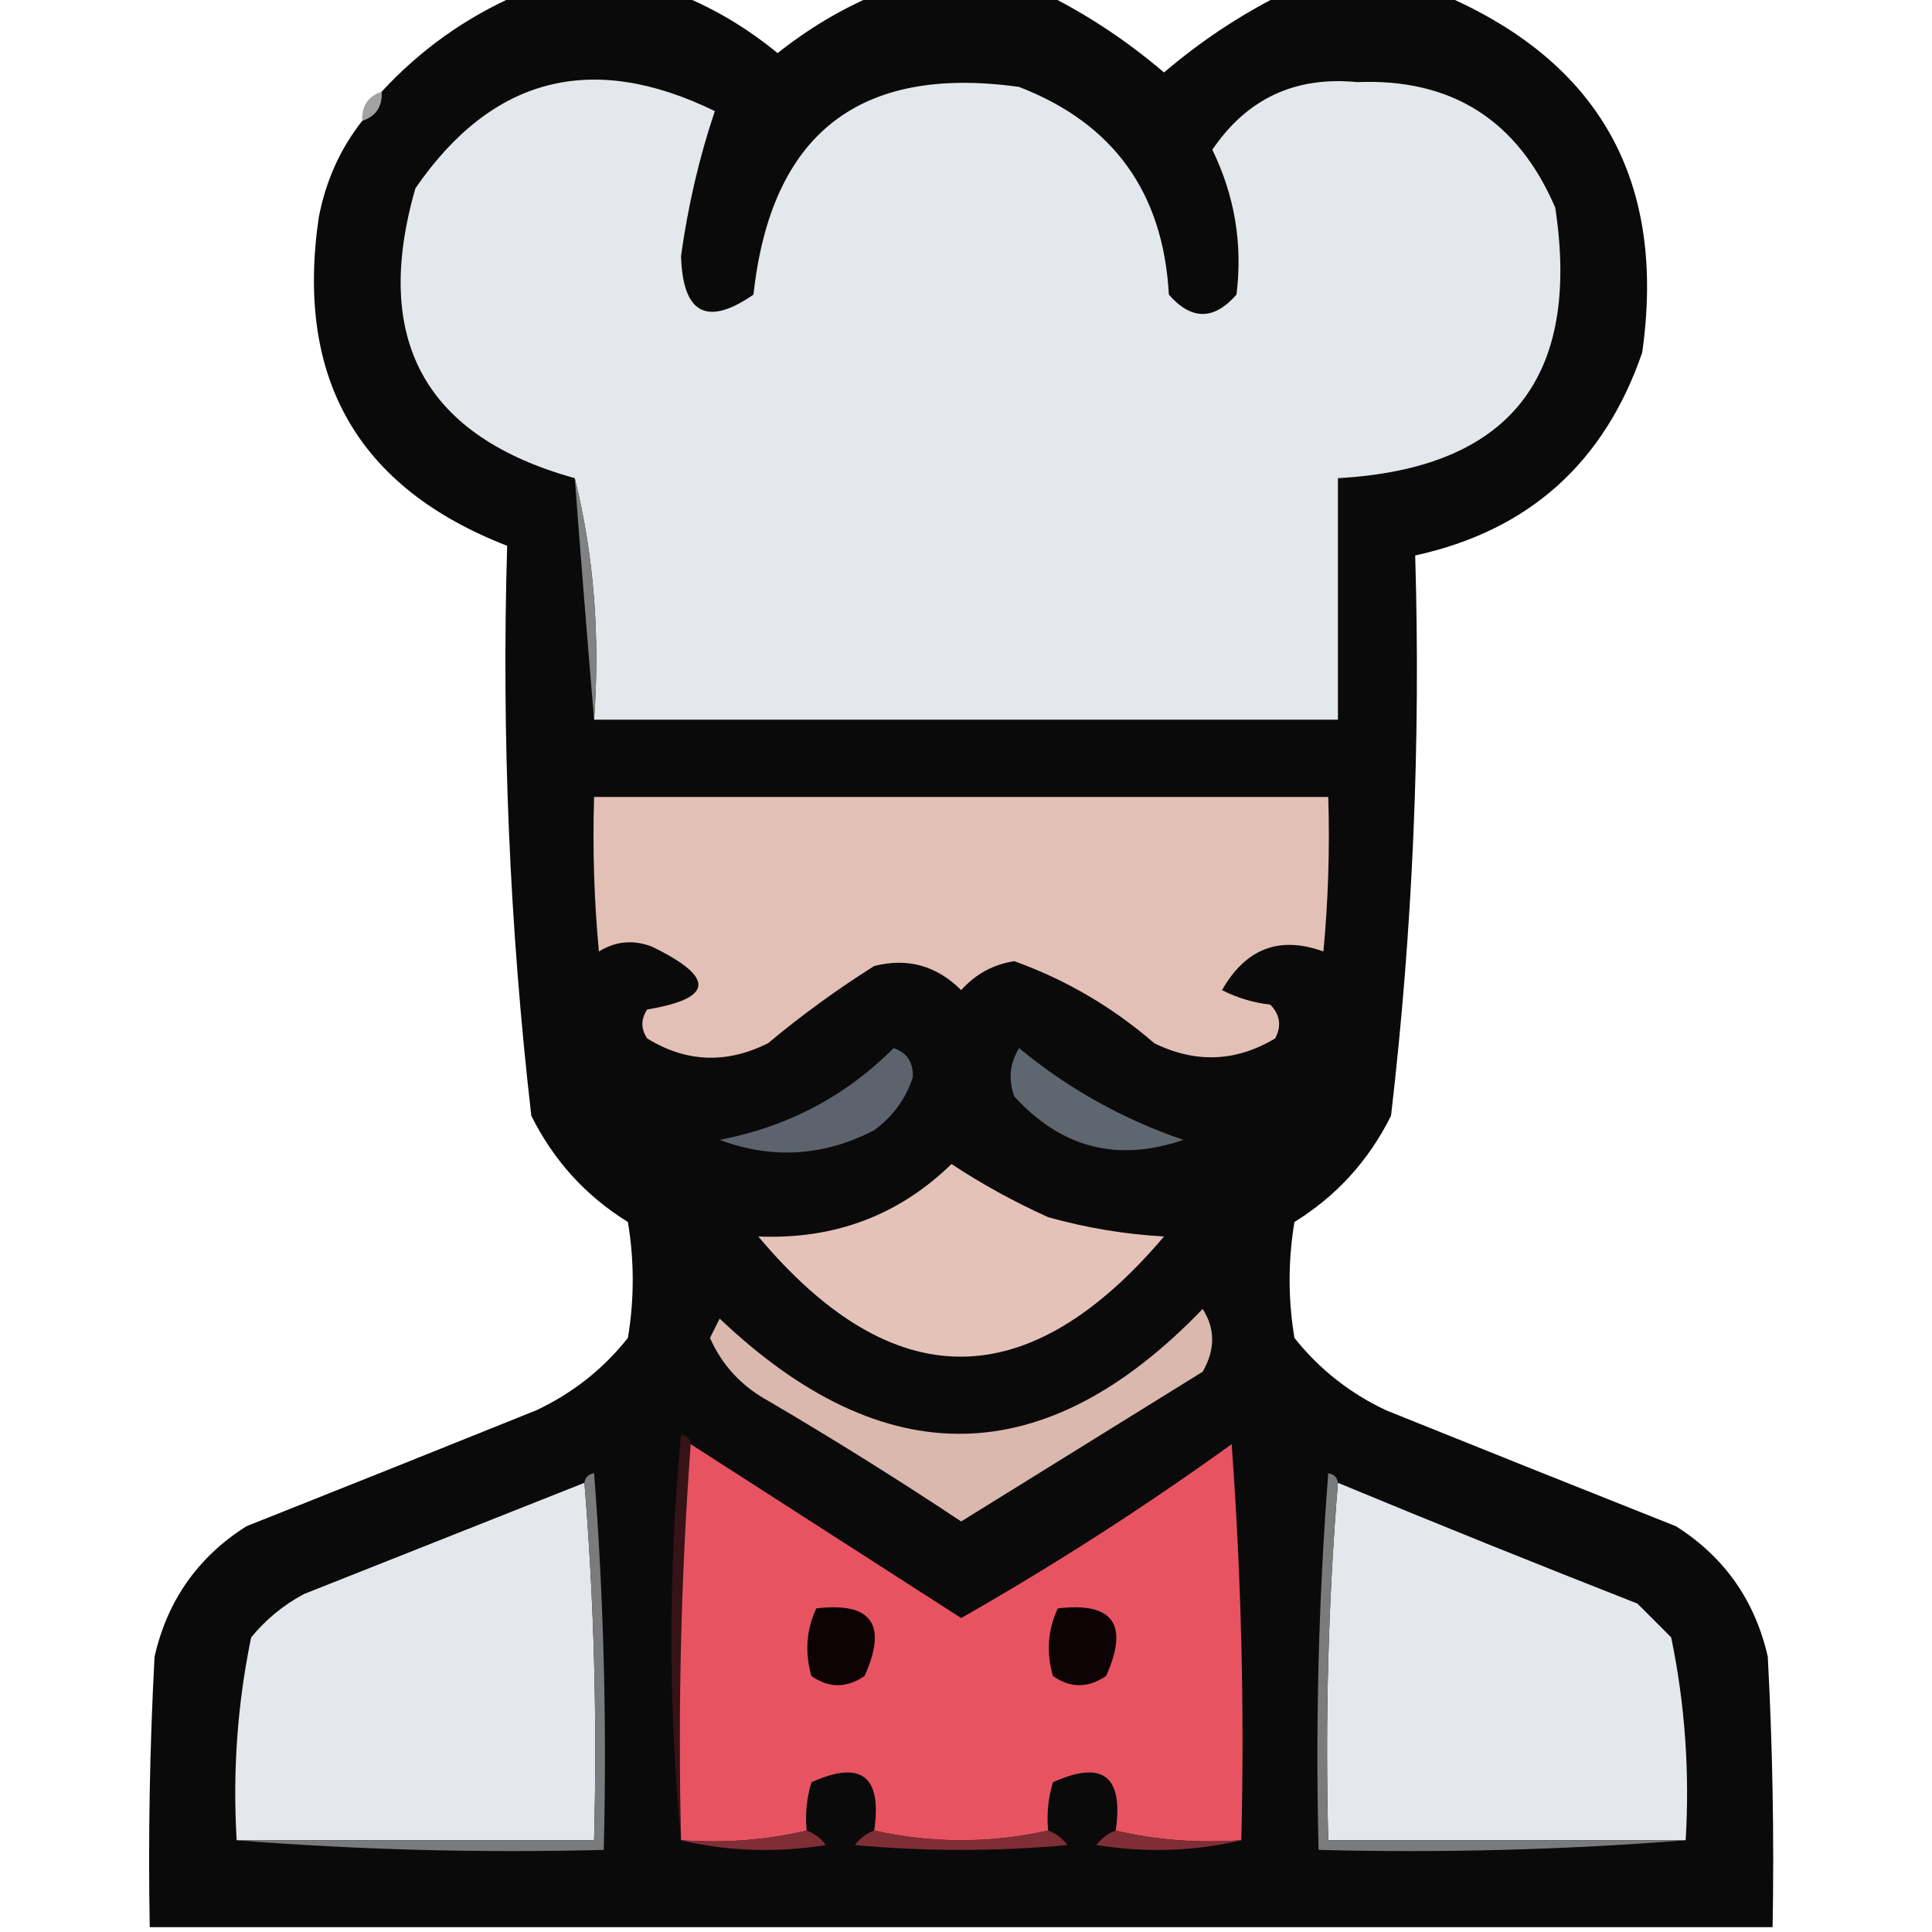 <?xml version="1.0" encoding="UTF-8"?>
<!DOCTYPE svg PUBLIC "-//W3C//DTD SVG 1.1//EN" "http://www.w3.org/Graphics/SVG/1.1/DTD/svg11.dtd">
<svg xmlns="http://www.w3.org/2000/svg" version="1.1" width="200px" height="200px" style="shape-rendering:geometricPrecision; text-rendering:geometricPrecision; image-rendering:optimizeQuality; fill-rule:evenodd; clip-rule:evenodd" xmlns:xlink="http://www.w3.org/1999/xlink">
<g><path style="opacity:0.996" fill="#0a0909" d="M 53.5,-0.5 C 59.167,-0.5 64.833,-0.5 70.5,-0.5C 74.069,0.957 77.402,2.957 80.5,5.5C 83.631,3.008 86.965,1.008 90.5,-0.5C 96.5,-0.5 102.5,-0.5 108.5,-0.5C 112.745,1.635 116.745,4.302 120.5,7.5C 124.255,4.302 128.255,1.635 132.5,-0.5C 138.167,-0.5 143.833,-0.5 149.5,-0.5C 165.674,6.505 172.507,18.838 170,36.5C 166.062,47.942 158.229,54.942 146.5,57.5C 147.078,76.912 146.244,96.246 144,115.5C 141.689,120.142 138.356,123.809 134,126.5C 133.333,130.5 133.333,134.5 134,138.5C 136.567,141.731 139.734,144.231 143.5,146C 153.52,150.037 163.52,154.037 173.5,158C 178.509,161.178 181.676,165.678 183,171.5C 183.5,180.827 183.666,190.161 183.5,199.5C 127.5,199.5 71.5,199.5 15.5,199.5C 15.334,190.161 15.5,180.827 16,171.5C 17.324,165.678 20.491,161.178 25.5,158C 35.48,154.037 45.48,150.037 55.5,146C 59.266,144.231 62.433,141.731 65,138.5C 65.667,134.5 65.667,130.5 65,126.5C 60.645,123.809 57.311,120.142 55,115.5C 52.749,95.912 51.916,76.245 52.5,56.5C 37.05,50.501 30.55,39.168 33,22.5C 33.722,18.73 35.222,15.397 37.5,12.5C 38.906,12.027 39.573,11.027 39.5,9.5C 43.497,5.174 48.163,1.84 53.5,-0.5 Z"/></g>
<g><path style="opacity:1" fill="#e4e7eb" d="M 61.5,74.5 C 62.135,65.766 61.468,57.433 59.5,49.5C 43.987,45.188 38.487,35.188 43,19.5C 50.939,7.957 61.272,5.29 74,11.5C 72.39,16.28 71.224,21.28 70.5,26.5C 70.679,32.49 73.179,33.824 78,30.5C 79.812,13.851 88.978,6.684 105.5,9C 115.259,12.771 120.425,19.938 121,30.5C 123.333,33.167 125.667,33.167 128,30.5C 128.652,25.258 127.818,20.258 125.5,15.5C 129.088,10.207 134.088,7.873 140.5,8.5C 150.283,8.106 157.116,12.439 161,21.5C 163.678,39.182 156.178,48.516 138.5,49.5C 138.5,57.833 138.5,66.167 138.5,74.5C 112.833,74.5 87.167,74.5 61.5,74.5 Z"/></g>
<g><path style="opacity:0.651" fill="#707070" d="M 39.5,9.5 C 39.573,11.027 38.906,12.027 37.5,12.5C 37.427,10.973 38.094,9.973 39.5,9.5 Z"/></g>
<g><path style="opacity:1" fill="#818284" d="M 59.5,49.5 C 61.468,57.433 62.135,65.766 61.5,74.5C 60.806,66.266 60.139,57.933 59.5,49.5 Z"/></g>
<g><path style="opacity:1" fill="#e3c0b5" d="M 61.5,82.5 C 86.833,82.5 112.167,82.5 137.5,82.5C 137.666,87.844 137.499,93.177 137,98.5C 132.458,96.846 128.958,98.18 126.5,102.5C 128.078,103.298 129.744,103.798 131.5,104C 132.517,105.049 132.684,106.216 132,107.5C 127.946,109.923 123.779,110.09 119.5,108C 115.18,104.258 110.347,101.425 105,99.5C 102.825,99.834 100.992,100.834 99.5,102.5C 96.961,99.96 93.961,99.126 90.5,100C 86.656,102.422 82.99,105.089 79.5,108C 75.189,110.148 71.022,109.981 67,107.5C 66.333,106.5 66.333,105.5 67,104.5C 73.895,103.355 74.062,101.188 67.5,98C 65.559,97.257 63.726,97.424 62,98.5C 61.501,93.177 61.334,87.844 61.5,82.5 Z"/></g>
<g><path style="opacity:1" fill="#5c636d" d="M 92.5,108.5 C 93.88,108.962 94.547,109.962 94.5,111.5C 93.781,113.728 92.448,115.561 90.5,117C 85.283,119.7 79.949,120.033 74.5,118C 81.566,116.636 87.566,113.47 92.5,108.5 Z"/></g>
<g><path style="opacity:1" fill="#5e6670" d="M 105.5,108.5 C 110.531,112.673 116.197,115.84 122.5,118C 115.689,120.339 109.855,118.839 105,113.5C 104.36,111.735 104.527,110.068 105.5,108.5 Z"/></g>
<g><path style="opacity:1" fill="#e5c2b7" d="M 98.5,120.5 C 101.618,122.563 104.952,124.396 108.5,126C 112.416,127.102 116.416,127.769 120.5,128C 106.422,144.589 92.422,144.589 78.5,128C 86.353,128.331 93.02,125.831 98.5,120.5 Z"/></g>
<g><path style="opacity:1" fill="#dab8ae" d="M 124.5,135.5 C 125.811,137.56 125.811,139.726 124.5,142C 116.128,147.182 107.795,152.348 99.5,157.5C 92.99,153.172 86.323,149.005 79.5,145C 76.728,143.469 74.728,141.302 73.5,138.5C 73.833,137.833 74.167,137.167 74.5,136.5C 91.585,152.731 108.252,152.397 124.5,135.5 Z"/></g>
<g><path style="opacity:1" fill="#361317" d="M 71.5,149.5 C 70.504,162.99 70.171,176.656 70.5,190.5C 69.174,176.661 69.174,162.661 70.5,148.5C 71.107,148.624 71.44,148.957 71.5,149.5 Z"/></g>
<g><path style="opacity:1" fill="#e85362" d="M 71.5,149.5 C 80.844,155.504 90.177,161.504 99.5,167.5C 109.134,162.013 118.468,156.013 127.5,149.5C 128.499,163.15 128.833,176.817 128.5,190.5C 123.968,190.818 119.634,190.485 115.5,189.5C 116.321,183.842 114.154,182.175 109,184.5C 108.506,186.134 108.34,187.801 108.5,189.5C 102.5,190.833 96.5,190.833 90.5,189.5C 91.321,183.842 89.154,182.175 84,184.5C 83.507,186.134 83.34,187.801 83.5,189.5C 79.366,190.485 75.032,190.818 70.5,190.5C 70.171,176.656 70.504,162.99 71.5,149.5 Z"/></g>
<g><path style="opacity:1" fill="#e4e7eb" d="M 60.5,153.5 C 61.495,165.655 61.829,177.989 61.5,190.5C 49.167,190.5 36.833,190.5 24.5,190.5C 24.075,183.385 24.575,176.385 26,169.5C 27.543,167.622 29.376,166.122 31.5,165C 41.188,161.154 50.855,157.32 60.5,153.5 Z"/></g>
<g><path style="opacity:1" fill="#e4e7eb" d="M 138.5,153.5 C 148.781,157.761 159.114,161.928 169.5,166C 170.667,167.167 171.833,168.333 173,169.5C 174.425,176.385 174.925,183.385 174.5,190.5C 162.167,190.5 149.833,190.5 137.5,190.5C 137.171,177.989 137.505,165.655 138.5,153.5 Z"/></g>
<g><path style="opacity:1" fill="#0d0304" d="M 84.5,166.5 C 90.235,165.821 91.902,168.155 89.5,173.5C 87.629,174.767 85.796,174.767 84,173.5C 83.297,171.071 83.463,168.738 84.5,166.5 Z"/></g>
<g><path style="opacity:1" fill="#0d0304" d="M 109.5,166.5 C 115.235,165.821 116.902,168.155 114.5,173.5C 112.629,174.767 110.796,174.767 109,173.5C 108.297,171.071 108.463,168.738 109.5,166.5 Z"/></g>
<g><path style="opacity:1" fill="#7a7b7d" d="M 60.5,153.5 C 60.56,152.957 60.893,152.624 61.5,152.5C 62.499,165.483 62.833,178.483 62.5,191.5C 49.656,191.829 36.989,191.495 24.5,190.5C 36.833,190.5 49.167,190.5 61.5,190.5C 61.829,177.989 61.495,165.655 60.5,153.5 Z"/></g>
<g><path style="opacity:1" fill="#802e36" d="M 83.5,189.5 C 84.289,189.783 84.956,190.283 85.5,191C 80.316,191.816 75.316,191.65 70.5,190.5C 75.032,190.818 79.366,190.485 83.5,189.5 Z"/></g>
<g><path style="opacity:1" fill="#802e36" d="M 90.5,189.5 C 96.5,190.833 102.5,190.833 108.5,189.5C 109.289,189.783 109.956,190.283 110.5,191C 103.167,191.667 95.833,191.667 88.5,191C 89.044,190.283 89.711,189.783 90.5,189.5 Z"/></g>
<g><path style="opacity:1" fill="#802e36" d="M 115.5,189.5 C 119.634,190.485 123.968,190.818 128.5,190.5C 123.684,191.65 118.684,191.816 113.5,191C 114.044,190.283 114.711,189.783 115.5,189.5 Z"/></g>
<g><path style="opacity:1" fill="#7a7b7d" d="M 138.5,153.5 C 137.505,165.655 137.171,177.989 137.5,190.5C 149.833,190.5 162.167,190.5 174.5,190.5C 162.011,191.495 149.344,191.829 136.5,191.5C 136.168,178.483 136.501,165.483 137.5,152.5C 138.107,152.624 138.44,152.957 138.5,153.5 Z"/></g>
</svg>
